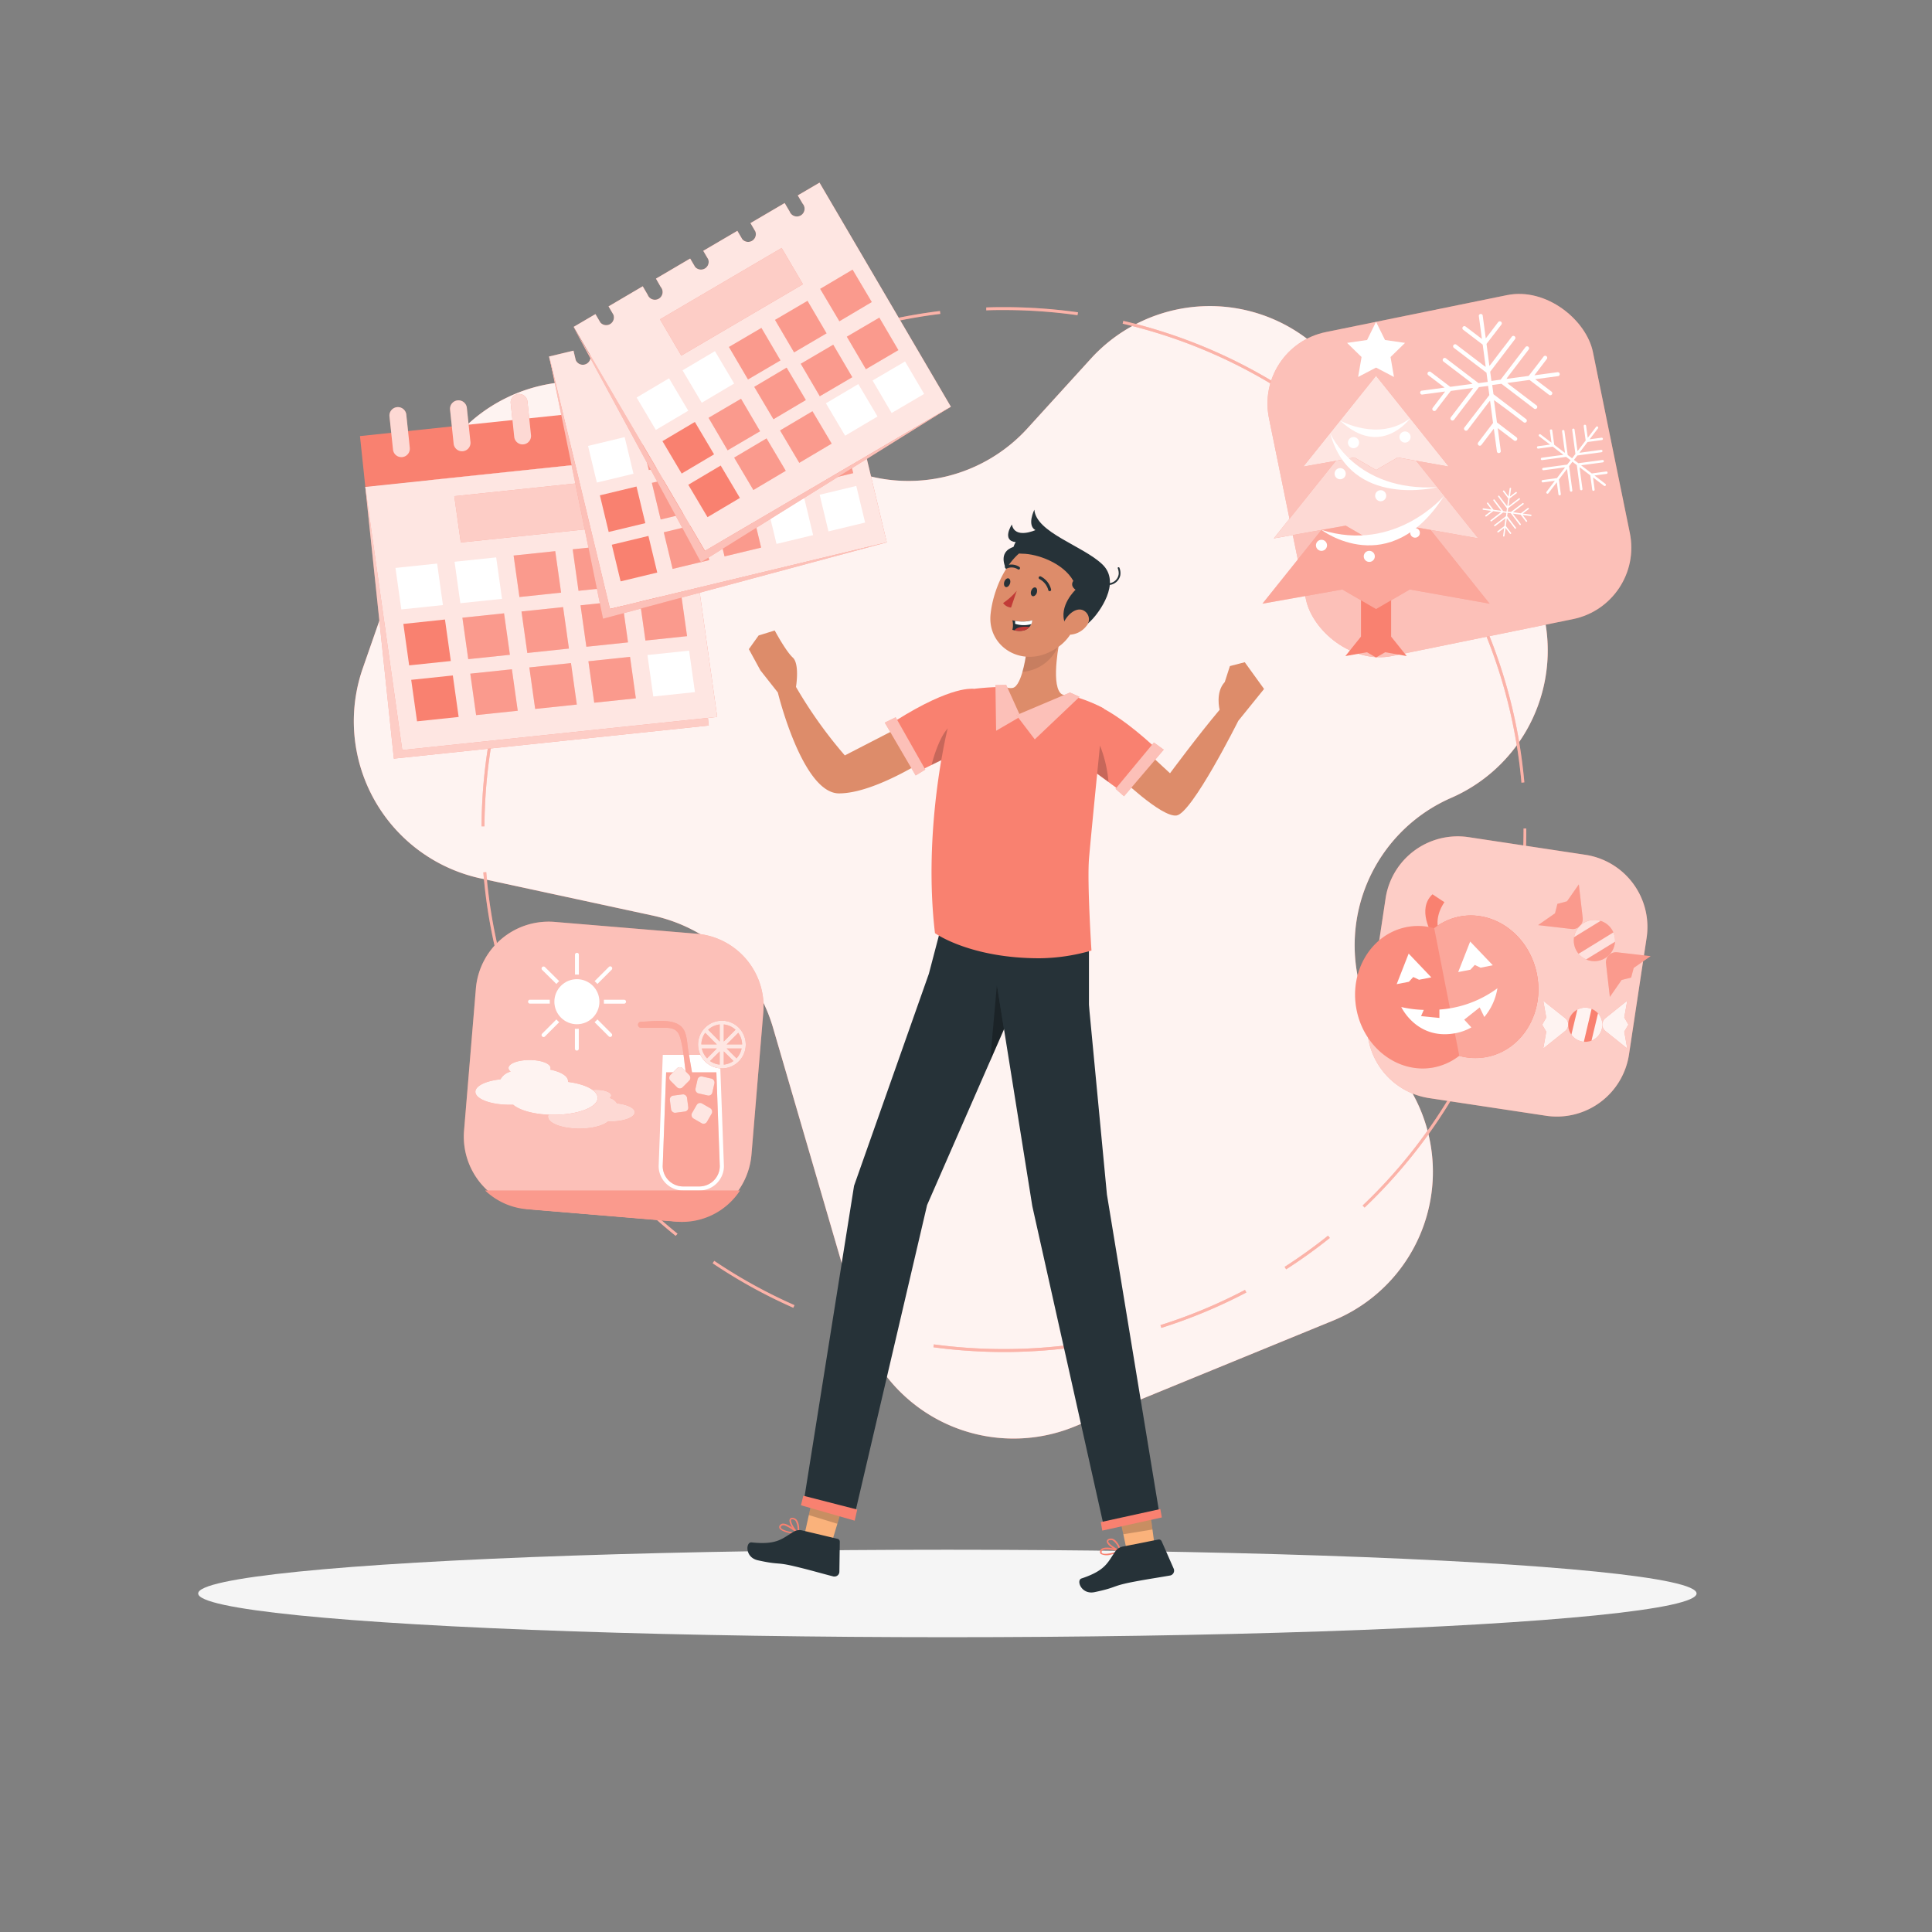 <svg xmlns="http://www.w3.org/2000/svg" viewBox="0 0 500 500"><rect x="0" y="0" width="500" height="500" fill="#808080" stroke="none"/><g id="freepik--background-simple--inject-146"><path d="M93.89,172.94,110,126.7a41.63,41.63,0,0,1,53.44-25.49L221,122a41.63,41.63,0,0,0,44.92-11.16l16.38-18A41.63,41.63,0,0,1,343,91.88l45.88,47.55a41.62,41.62,0,0,1-13.32,67.06h0a41.62,41.62,0,0,0-20,57.88l10.3,19.16A41.62,41.62,0,0,1,345,341.77l-66.91,27.42a41.64,41.64,0,0,1-55.75-26.85l-22.29-76.4a41.62,41.62,0,0,0-31.17-29l-44.46-9.6A41.63,41.63,0,0,1,93.89,172.94Z" style="fill:#F98170"></path><path d="M93.89,172.94,110,126.7a41.63,41.63,0,0,1,53.44-25.49L221,122a41.63,41.63,0,0,0,44.92-11.16l16.38-18A41.63,41.63,0,0,1,343,91.88l45.88,47.55a41.62,41.62,0,0,1-13.32,67.06h0a41.62,41.62,0,0,0-20,57.88l10.3,19.16A41.62,41.62,0,0,1,345,341.77l-66.91,27.42a41.64,41.64,0,0,1-55.75-26.85l-22.29-76.4a41.62,41.62,0,0,0-31.17-29l-44.46-9.6A41.63,41.63,0,0,1,93.89,172.94Z" style="fill:#fff;opacity:0.9"></path></g><g id="freepik--Shadow--inject-146"><ellipse id="freepik--path--inject-146" cx="245.18" cy="412.39" rx="193.89" ry="11.32" style="fill:#f5f5f5"></ellipse></g><g id="freepik--Line--inject-146"><path d="M259.83,349.9a137.16,137.16,0,0,1-18.26-1.23l.1-.74A136.33,136.33,0,0,0,288.86,346l.16.74A136.36,136.36,0,0,1,259.83,349.9Zm-30-3.34a138,138,0,0,1-13.4-3.78l.25-.71A132.86,132.86,0,0,0,230,345.82Zm70.72-2.9-.23-.72a133.13,133.13,0,0,0,21.88-9.11l.35.67A135.48,135.48,0,0,1,300.55,343.66Zm-95.24-5.21a135.23,135.23,0,0,1-20.88-11.52l.42-.62a134.55,134.55,0,0,0,20.76,11.46Zm127.55-9.95-.4-.63a136.45,136.45,0,0,0,11.24-8.08l.46.59A134.52,134.52,0,0,1,332.86,328.5Zm-158-8.66A135.23,135.23,0,0,1,143.71,284l.64-.39a134.64,134.64,0,0,0,31,35.67Zm178.31-7.31-.52-.54a134.46,134.46,0,0,0,27.95-38.08l.67.33A135.06,135.06,0,0,1,353.15,312.53Zm-215.1-39a133.45,133.45,0,0,1-5.41-12.83l.71-.25a134.3,134.3,0,0,0,5.37,12.75Zm248-10.17-.7-.27a133.84,133.84,0,0,0,6.53-22.79l.74.14A134.2,134.2,0,0,1,386,263.31ZM129.09,249.26a134.75,134.75,0,0,1-4-23.49l.75-.06a134.21,134.21,0,0,0,4,23.36Zm265.24-20.67-.74-.08a138.26,138.26,0,0,0,.7-13.82v-.28H395v.28A136.91,136.91,0,0,1,394.33,228.59ZM125.38,213.85h-.75a134.73,134.73,0,0,1,8.6-46.72l.7.27A134.16,134.16,0,0,0,125.38,213.85Zm268.37-11.29A133.29,133.29,0,0,0,381.32,157l.68-.33a134.35,134.35,0,0,1,12.5,45.81ZM138.6,156.48l-.68-.32a137.86,137.86,0,0,1,6.68-12.22l.64.4A132.28,132.28,0,0,0,138.6,156.48Zm237.15-9.95A134.68,134.68,0,0,0,362,127.25l.57-.49a136.23,136.23,0,0,1,13.86,19.39Zm-223.86-12-.6-.44a136.72,136.72,0,0,1,15.85-17.81l.52.55A135.17,135.17,0,0,0,151.89,134.51Zm202-15.93c-3.29-3.21-6.78-6.3-10.37-9.16l.46-.58a134,134,0,0,1,10.44,9.21Zm-177.22-9.52-.46-.59a134.34,134.34,0,0,1,41.87-22.4l.24.71A133.66,133.66,0,0,0,176.64,109.06Zm157.24-6.61a133.58,133.58,0,0,0-43.37-18.7l.17-.73a134.35,134.35,0,0,1,43.62,18.8ZM229.72,83.62l-.17-.73a135,135,0,0,1,13.71-2.4l.09.75A136.26,136.26,0,0,0,229.72,83.62Zm49.13-2.05a136.9,136.9,0,0,0-19-1.33h0c-1.53,0-3.08,0-4.61.08l0-.75c1.55-.06,3.1-.09,4.68-.08A137,137,0,0,1,279,80.83Z" style="fill:#F98170"></path><g style="opacity:0.4"><path d="M259.83,349.9a137.16,137.16,0,0,1-18.26-1.23l.1-.74A136.33,136.33,0,0,0,288.86,346l.16.74A136.36,136.36,0,0,1,259.83,349.9Zm-30-3.34a138,138,0,0,1-13.4-3.78l.25-.71A132.86,132.86,0,0,0,230,345.82Zm70.72-2.9-.23-.72a133.13,133.13,0,0,0,21.88-9.11l.35.67A135.48,135.48,0,0,1,300.55,343.66Zm-95.24-5.21a135.23,135.23,0,0,1-20.88-11.52l.42-.62a134.55,134.55,0,0,0,20.76,11.46Zm127.55-9.95-.4-.63a136.45,136.45,0,0,0,11.24-8.08l.46.59A134.52,134.52,0,0,1,332.86,328.5Zm-158-8.66A135.23,135.23,0,0,1,143.71,284l.64-.39a134.64,134.64,0,0,0,31,35.67Zm178.31-7.31-.52-.54a134.46,134.46,0,0,0,27.95-38.08l.67.33A135.06,135.06,0,0,1,353.15,312.53Zm-215.1-39a133.45,133.45,0,0,1-5.41-12.83l.71-.25a134.3,134.3,0,0,0,5.37,12.75Zm248-10.17-.7-.27a133.84,133.84,0,0,0,6.53-22.79l.74.14A134.2,134.2,0,0,1,386,263.31ZM129.09,249.26a134.75,134.75,0,0,1-4-23.49l.75-.06a134.21,134.21,0,0,0,4,23.36Zm265.24-20.67-.74-.08a138.26,138.26,0,0,0,.7-13.82v-.28H395v.28A136.91,136.91,0,0,1,394.33,228.59ZM125.38,213.85h-.75a134.73,134.73,0,0,1,8.6-46.72l.7.27A134.16,134.16,0,0,0,125.38,213.85Zm268.37-11.29A133.29,133.29,0,0,0,381.32,157l.68-.33a134.35,134.35,0,0,1,12.5,45.81ZM138.6,156.48l-.68-.32a137.86,137.86,0,0,1,6.68-12.22l.64.4A132.28,132.28,0,0,0,138.6,156.48Zm237.15-9.95A134.68,134.68,0,0,0,362,127.25l.57-.49a136.23,136.23,0,0,1,13.86,19.39Zm-223.86-12-.6-.44a136.72,136.72,0,0,1,15.85-17.81l.52.55A135.17,135.17,0,0,0,151.89,134.51Zm202-15.93c-3.29-3.21-6.78-6.3-10.37-9.16l.46-.58a134,134,0,0,1,10.44,9.21Zm-177.22-9.52-.46-.59a134.34,134.34,0,0,1,41.87-22.4l.24.71A133.66,133.66,0,0,0,176.64,109.06Zm157.24-6.61a133.58,133.58,0,0,0-43.37-18.7l.17-.73a134.35,134.35,0,0,1,43.62,18.8ZM229.72,83.62l-.17-.73a135,135,0,0,1,13.71-2.4l.09.75A136.26,136.26,0,0,0,229.72,83.62Zm49.13-2.05a136.9,136.9,0,0,0-19-1.33h0c-1.53,0-3.08,0-4.61.08l0-.75c1.55-.06,3.1-.09,4.68-.08A137,137,0,0,1,279,80.83Z" style="fill:#fff"></path></g></g><g id="freepik--Calendar--inject-146"><rect x="98.01" y="121.54" width="81.95" height="70.7" transform="translate(-15.64 15.39) rotate(-6)" style="fill:#F98170"></rect><rect x="98.01" y="121.54" width="81.95" height="70.7" transform="translate(-15.64 15.39) rotate(-6)" style="fill:#fff;opacity:0.6"></rect><rect x="93.63" y="108.54" width="81.95" height="13.23" transform="translate(-11.3 14.7) rotate(-6)" style="fill:#F98170"></rect><path d="M105.14,107.21a2.19,2.19,0,0,0-4.35.46l.92,8.68a2.18,2.18,0,1,0,4.34-.45C106,115.28,105.2,107.82,105.14,107.21Z" style="fill:#F98170"></path><path d="M120.82,105.56a2.18,2.18,0,0,0-4.34.46l.91,8.68a2.19,2.19,0,1,0,4.35-.45C121.67,113.63,120.89,106.18,120.82,105.56Z" style="fill:#F98170"></path><path d="M136.51,103.91a2.18,2.18,0,0,0-4.34.46l.91,8.69a2.18,2.18,0,1,0,4.34-.46C137.36,112,136.57,104.53,136.51,103.91Z" style="fill:#F98170"></path><path d="M152.2,102.26a2.19,2.19,0,0,0-4.35.46c.08.77.84,7.92.92,8.69a2.18,2.18,0,1,0,4.34-.46C153,110.34,152.26,102.88,152.2,102.26Z" style="fill:#F98170"></path><path d="M167.88,100.61a2.18,2.18,0,1,0-4.34.46l.91,8.69a2.19,2.19,0,0,0,4.35-.46C168.73,108.69,168,101.23,167.88,100.61Z" style="fill:#F98170"></path><g style="opacity:0.7"><path d="M105.14,107.21a2.19,2.19,0,0,0-4.35.46l.92,8.68a2.18,2.18,0,1,0,4.34-.45C106,115.28,105.2,107.82,105.14,107.21Z" style="fill:#fff"></path><path d="M120.82,105.56a2.18,2.18,0,0,0-4.34.46l.91,8.68a2.19,2.19,0,1,0,4.35-.45C121.67,113.63,120.89,106.18,120.82,105.56Z" style="fill:#fff"></path><path d="M136.51,103.91a2.18,2.18,0,0,0-4.34.46l.91,8.69a2.18,2.18,0,1,0,4.34-.46C137.36,112,136.57,104.53,136.51,103.91Z" style="fill:#fff"></path><path d="M152.2,102.26a2.19,2.19,0,0,0-4.35.46c.08.77.84,7.92.92,8.69a2.18,2.18,0,1,0,4.34-.46C153,110.34,152.26,102.88,152.2,102.26Z" style="fill:#fff"></path><path d="M167.88,100.61a2.18,2.18,0,1,0-4.34.46l.91,8.69a2.19,2.19,0,0,0,4.35-.46C168.73,108.69,168,101.23,167.88,100.61Z" style="fill:#fff"></path></g><polygon points="185.61 185.54 104.11 194.11 94.54 126.02 176.04 117.45 185.61 185.54" style="fill:#F98170"></polygon><polygon points="185.61 185.54 104.11 194.11 94.54 126.02 176.04 117.45 185.61 185.54" style="fill:#fff;opacity:0.8"></polygon><polygon points="159.59 136.15 119.25 140.39 117.57 128.41 157.91 124.17 159.59 136.15" style="fill:#F98170"></polygon><polygon points="159.59 136.15 119.25 140.39 117.57 128.41 157.91 124.17 159.59 136.15" style="fill:#fff;opacity:0.6"></polygon><polygon points="114.63 156.59 103.86 157.72 102.35 146.98 113.13 145.85 114.63 156.59" style="fill:#fff"></polygon><polygon points="129.92 154.98 119.14 156.11 117.64 145.38 128.41 144.25 129.92 154.98" style="fill:#fff"></polygon><polygon points="116.67 171.07 105.89 172.2 104.39 161.47 115.16 160.33 116.67 171.07" style="fill:#F98170"></polygon><polygon points="118.7 185.55 107.93 186.68 106.42 175.94 117.19 174.81 118.7 185.55" style="fill:#F98170"></polygon><polygon points="131.96 169.46 121.18 170.59 119.67 159.86 130.45 158.73 131.96 169.46" style="fill:#F98170"></polygon><polygon points="131.96 169.46 121.18 170.59 119.67 159.86 130.45 158.73 131.96 169.46" style="fill:#fff;opacity:0.2"></polygon><polygon points="147.24 167.85 136.47 168.99 134.96 158.25 145.73 157.12 147.24 167.85" style="fill:#F98170"></polygon><polygon points="147.24 167.85 136.47 168.99 134.96 158.25 145.73 157.12 147.24 167.85" style="fill:#fff;opacity:0.2"></polygon><polygon points="162.53 166.25 151.75 167.38 150.24 156.65 161.02 155.51 162.53 166.25" style="fill:#F98170"></polygon><polygon points="162.53 166.25 151.75 167.38 150.24 156.65 161.02 155.51 162.53 166.25" style="fill:#fff;opacity:0.2"></polygon><polygon points="177.81 164.64 167.04 165.77 165.53 155.04 176.3 153.91 177.81 164.64" style="fill:#F98170"></polygon><polygon points="177.81 164.64 167.04 165.77 165.53 155.04 176.3 153.91 177.81 164.64" style="fill:#fff;opacity:0.2"></polygon><polygon points="133.99 183.94 123.22 185.07 121.71 174.34 132.48 173.21 133.99 183.94" style="fill:#F98170"></polygon><polygon points="133.99 183.94 123.22 185.07 121.71 174.34 132.48 173.21 133.99 183.94" style="fill:#fff;opacity:0.2"></polygon><polygon points="149.28 182.34 138.5 183.47 136.99 172.73 147.77 171.6 149.28 182.34" style="fill:#F98170"></polygon><polygon points="149.28 182.34 138.5 183.47 136.99 172.73 147.77 171.6 149.28 182.34" style="fill:#fff;opacity:0.2"></polygon><polygon points="164.56 180.73 153.79 181.86 152.28 171.13 163.05 169.99 164.56 180.73" style="fill:#F98170"></polygon><polygon points="164.56 180.73 153.79 181.86 152.28 171.13 163.05 169.99 164.56 180.73" style="fill:#fff;opacity:0.2"></polygon><polygon points="145.21 153.37 134.43 154.51 132.92 143.77 143.7 142.64 145.21 153.37" style="fill:none"></polygon><polygon points="145.21 153.37 134.43 154.51 132.92 143.77 143.7 142.64 145.21 153.37" style="fill:#F98170"></polygon><polygon points="145.21 153.37 134.43 154.51 132.92 143.77 143.7 142.64 145.21 153.37" style="fill:#fff;opacity:0.2"></polygon><polygon points="160.49 151.77 149.72 152.9 148.21 142.16 158.98 141.03 160.49 151.77" style="fill:none"></polygon><polygon points="160.49 151.77 149.72 152.9 148.21 142.16 158.98 141.03 160.49 151.77" style="fill:#F98170"></polygon><polygon points="160.49 151.77 149.72 152.9 148.21 142.16 158.98 141.03 160.49 151.77" style="fill:#fff;opacity:0.2"></polygon><polygon points="175.78 150.16 165 151.29 163.49 140.56 174.27 139.43 175.78 150.16" style="fill:none"></polygon><polygon points="175.78 150.16 165 151.29 163.49 140.56 174.27 139.43 175.78 150.16" style="fill:#F98170"></polygon><polygon points="175.78 150.16 165 151.29 163.49 140.56 174.27 139.43 175.78 150.16" style="fill:#fff;opacity:0.2"></polygon><polygon points="179.85 179.12 169.07 180.25 167.56 169.52 178.34 168.39 179.85 179.12" style="fill:#fff"></polygon><path d="M208.11,79a2,2,0,0,1-1.45,2.37,2,2,0,0,1-2.37-1.45l-.59-2.45-10,2.4c.3,1.23.54,2.25.59,2.45a2,2,0,1,1-3.82.92l-.59-2.45-10,2.4c.3,1.23.54,2.25.59,2.45a2,2,0,0,1-3.82.92l-.59-2.45-10,2.4c.3,1.23.54,2.25.59,2.45a2,2,0,1,1-3.82.92l-.59-2.45-10,2.4c.29,1.23.54,2.25.59,2.45a2,2,0,0,1-3.83.92l-.58-2.45-6.34,1.52,15.71,65.33,71.71-17.24L213.87,75l-6.34,1.52C207.82,77.76,208.07,78.78,208.11,79Z" style="fill:#F98170"></path><path d="M208.11,79a2,2,0,0,1-1.45,2.37,2,2,0,0,1-2.37-1.45l-.59-2.45-10,2.4c.3,1.23.54,2.25.59,2.45a2,2,0,1,1-3.82.92l-.59-2.45-10,2.4c.3,1.23.54,2.25.59,2.45a2,2,0,0,1-3.82.92l-.59-2.45-10,2.4c.3,1.23.54,2.25.59,2.45a2,2,0,1,1-3.82.92l-.59-2.45-10,2.4c.29,1.23.54,2.25.59,2.45a2,2,0,0,1-3.83.92l-.58-2.45-6.34,1.52,15.71,65.33,71.71-17.24L213.87,75l-6.34,1.52C207.82,77.76,208.07,78.78,208.11,79Z" style="fill:#fff;opacity:0.8"></path><rect x="164.85" y="92.49" width="36.51" height="10.88" transform="translate(-17.82 45.53) rotate(-13.52)" style="fill:#F98170"></rect><rect x="164.85" y="92.49" width="36.51" height="10.88" transform="translate(-17.82 45.53) rotate(-13.52)" style="fill:#fff;opacity:0.6"></rect><rect x="153.19" y="114.12" width="9.75" height="9.75" transform="translate(-23.44 40.26) rotate(-13.52)" style="fill:#fff"></rect><rect x="166.64" y="110.89" width="9.75" height="9.75" transform="translate(-22.31 43.31) rotate(-13.52)" style="fill:#F98170"></rect><rect x="180.09" y="107.65" width="9.75" height="9.75" transform="translate(-21.18 46.37) rotate(-13.52)" style="fill:#F98170"></rect><rect x="193.54" y="104.42" width="9.75" height="9.75" transform="translate(-20.06 49.42) rotate(-13.52)" style="fill:#F98170"></rect><rect x="206.98" y="101.19" width="9.75" height="9.75" transform="translate(-18.93 52.48) rotate(-13.52)" style="fill:#F98170"></rect><rect x="156.26" y="126.91" width="9.75" height="9.75" transform="translate(-26.35 41.33) rotate(-13.52)" style="fill:#F98170"></rect><rect x="169.71" y="123.68" width="9.75" height="9.75" transform="translate(-25.22 44.39) rotate(-13.52)" style="fill:#F98170"></rect><rect x="183.16" y="120.44" width="9.75" height="9.75" transform="translate(-24.09 47.44) rotate(-13.52)" style="fill:#F98170"></rect><rect x="196.61" y="117.21" width="9.75" height="9.75" transform="translate(-22.96 50.5) rotate(-13.52)" style="fill:#F98170"></rect><rect x="210.06" y="113.97" width="9.75" height="9.75" transform="translate(-21.83 53.55) rotate(-13.52)" style="fill:#F98170"></rect><rect x="159.34" y="139.7" width="9.75" height="9.75" transform="translate(-29.25 42.4) rotate(-13.52)" style="fill:#F98170"></rect><rect x="172.79" y="136.47" width="9.75" height="9.75" transform="translate(-28.12 45.46) rotate(-13.52)" style="fill:#F98170"></rect><rect x="186.24" y="133.23" width="9.75" height="9.75" transform="translate(-27 48.52) rotate(-13.52)" style="fill:#F98170"></rect><rect x="166.64" y="110.89" width="9.75" height="9.75" transform="translate(-22.31 43.31) rotate(-13.52)" style="fill:#fff;opacity:0.2"></rect><rect x="180.09" y="107.65" width="9.75" height="9.75" transform="translate(-21.18 46.37) rotate(-13.52)" style="fill:#fff;opacity:0.2"></rect><rect x="193.54" y="104.42" width="9.75" height="9.75" transform="translate(-20.06 49.42) rotate(-13.52)" style="fill:#fff;opacity:0.2"></rect><rect x="206.98" y="101.19" width="9.75" height="9.75" transform="translate(-18.93 52.48) rotate(-13.52)" style="fill:#fff;opacity:0.2"></rect><rect x="169.71" y="123.68" width="9.75" height="9.75" transform="translate(-25.22 44.39) rotate(-13.52)" style="fill:#fff;opacity:0.2"></rect><rect x="183.16" y="120.44" width="9.75" height="9.75" transform="translate(-24.09 47.44) rotate(-13.52)" style="fill:#fff;opacity:0.2"></rect><rect x="196.61" y="117.21" width="9.75" height="9.75" transform="translate(-22.96 50.5) rotate(-13.52)" style="fill:#fff;opacity:0.2"></rect><rect x="210.06" y="113.97" width="9.75" height="9.75" transform="translate(-21.83 53.55) rotate(-13.52)" style="fill:#fff;opacity:0.2"></rect><rect x="172.79" y="136.47" width="9.75" height="9.75" transform="translate(-28.12 45.46) rotate(-13.52)" style="fill:#fff;opacity:0.2"></rect><rect x="186.24" y="133.23" width="9.75" height="9.75" transform="translate(-27 48.52) rotate(-13.52)" style="fill:#fff;opacity:0.2"></rect><rect x="199.69" y="130" width="9.75" height="9.75" transform="translate(-25.87 51.57) rotate(-13.52)" style="fill:#fff"></rect><rect x="213.14" y="126.76" width="9.75" height="9.75" transform="translate(-24.74 54.62) rotate(-13.52)" style="fill:#fff"></rect><polygon points="142.16 92.25 156.06 160.13 229.58 140.34 157.87 157.59 142.16 92.25" style="fill:#F98170"></polygon><polygon points="142.16 92.25 156.06 160.13 229.58 140.34 157.87 157.59 142.16 92.25" style="fill:#fff;opacity:0.5"></polygon><path d="M207.74,52.72a2,2,0,1,1-3.39,2l-1.28-2.17-8.85,5.19,1.27,2.17a2,2,0,0,1-3.39,2l-1.27-2.17L182,64.91c.65,1.1,1.17,2,1.28,2.17a2,2,0,0,1-3.39,2l-1.28-2.17-8.85,5.2L171,74.27a2,2,0,1,1-3.39,2l-1.27-2.18-8.85,5.2,1.27,2.17a2,2,0,0,1-3.39,2l-1.27-2.17-5.63,3.3,34,58,63.62-37.32-34-58-5.63,3.3Z" style="fill:#F98170"></path><path d="M207.74,52.72a2,2,0,1,1-3.39,2l-1.28-2.17-8.85,5.19,1.27,2.17a2,2,0,0,1-3.39,2l-1.27-2.17L182,64.91c.65,1.1,1.17,2,1.28,2.17a2,2,0,0,1-3.39,2l-1.28-2.17-8.85,5.2L171,74.27a2,2,0,1,1-3.39,2l-1.27-2.18-8.85,5.2,1.27,2.17a2,2,0,0,1-3.39,2l-1.27-2.17-5.63,3.3,34,58,63.62-37.32-34-58-5.63,3.3Z" style="fill:#fff;opacity:0.8"></path><rect x="171.05" y="72.67" width="36.51" height="10.89" transform="translate(-13.5 106.52) rotate(-30.4)" style="fill:#F98170"></rect><rect x="171.05" y="72.67" width="36.51" height="10.89" transform="translate(-13.5 106.52) rotate(-30.4)" style="fill:#fff;opacity:0.6"></rect><rect x="166.58" y="100.67" width="9.75" height="9.75" transform="matrix(0.86, -0.51, 0.51, 0.86, -29.84, 101.26)" style="fill:#fff"></rect><rect x="178.51" y="93.67" width="9.75" height="9.75" transform="matrix(0.86, -0.51, 0.51, 0.86, -24.65, 106.33)" style="fill:#fff"></rect><rect x="190.44" y="86.67" width="9.75" height="9.75" transform="translate(-19.47 111.41) rotate(-30.4)" style="fill:#F98170"></rect><rect x="202.37" y="79.67" width="9.75" height="9.75" transform="translate(-14.29 116.48) rotate(-30.4)" style="fill:#F98170"></rect><rect x="214.31" y="72.67" width="9.75" height="9.75" transform="matrix(0.86, -0.51, 0.51, 0.86, -9.11, 121.56)" style="fill:#F98170"></rect><rect x="173.23" y="112.01" width="9.75" height="9.75" transform="matrix(0.86, -0.51, 0.51, 0.86, -34.66, 106.19)" style="fill:#F98170"></rect><rect x="185.17" y="105.01" width="9.75" height="9.75" transform="translate(-29.48 111.26) rotate(-30.4)" style="fill:#F98170"></rect><rect x="197.1" y="98.02" width="9.75" height="9.75" transform="matrix(0.86, -0.51, 0.51, 0.86, -24.3, 116.34)" style="fill:#F98170"></rect><rect x="209.03" y="91.02" width="9.75" height="9.75" transform="translate(-19.12 121.41) rotate(-30.4)" style="fill:#F98170"></rect><rect x="220.96" y="84.02" width="9.75" height="9.75" transform="translate(-13.94 126.48) rotate(-30.4)" style="fill:#F98170"></rect><rect x="179.89" y="123.36" width="9.75" height="9.75" transform="matrix(0.86, -0.51, 0.51, 0.86, -39.49, 111.11)" style="fill:#F98170"></rect><rect x="191.82" y="116.36" width="9.75" height="9.75" transform="matrix(0.86, -0.51, 0.51, 0.86, -34.31, 116.19)" style="fill:#F98170"></rect><rect x="203.75" y="109.36" width="9.75" height="9.75" transform="matrix(0.86, -0.51, 0.51, 0.86, -29.12, 121.26)" style="fill:#F98170"></rect><rect x="190.44" y="86.67" width="9.75" height="9.75" transform="translate(-19.47 111.41) rotate(-30.4)" style="fill:#fff;opacity:0.2"></rect><rect x="202.37" y="79.67" width="9.75" height="9.75" transform="translate(-14.29 116.48) rotate(-30.4)" style="fill:#fff;opacity:0.2"></rect><rect x="214.31" y="72.67" width="9.75" height="9.75" transform="matrix(0.86, -0.51, 0.51, 0.86, -9.11, 121.56)" style="fill:#fff;opacity:0.2"></rect><rect x="185.17" y="105.01" width="9.75" height="9.75" transform="translate(-29.48 111.26) rotate(-30.4)" style="fill:#fff;opacity:0.2"></rect><rect x="197.1" y="98.02" width="9.75" height="9.75" transform="matrix(0.86, -0.51, 0.51, 0.86, -24.3, 116.34)" style="fill:#fff;opacity:0.2"></rect><rect x="209.03" y="91.02" width="9.75" height="9.75" transform="translate(-19.12 121.41) rotate(-30.4)" style="fill:#fff;opacity:0.2"></rect><rect x="220.96" y="84.02" width="9.75" height="9.75" transform="translate(-13.94 126.48) rotate(-30.4)" style="fill:#fff;opacity:0.2"></rect><rect x="191.82" y="116.36" width="9.75" height="9.75" transform="matrix(0.86, -0.51, 0.51, 0.86, -34.31, 116.19)" style="fill:#fff;opacity:0.2"></rect><rect x="203.75" y="109.36" width="9.75" height="9.75" transform="matrix(0.86, -0.51, 0.51, 0.86, -29.12, 121.26)" style="fill:#fff;opacity:0.2"></rect><rect x="215.68" y="102.36" width="9.75" height="9.75" transform="matrix(0.86, -0.51, 0.51, 0.86, -23.94, 126.34)" style="fill:#fff"></rect><rect x="227.62" y="95.36" width="9.75" height="9.75" transform="translate(-18.76 131.41) rotate(-30.4)" style="fill:#fff"></rect><polygon points="148.4 84.61 181.4 145.53 246.01 105.25 182.4 142.57 148.4 84.61" style="fill:#F98170"></polygon><polygon points="148.4 84.61 181.4 145.53 246.01 105.25 182.4 142.57 148.4 84.61" style="fill:#fff;opacity:0.5"></polygon></g><g id="freepik--Seasons--inject-146"><path d="M374.78,218.58h30.55a18.89,18.89,0,0,1,18.89,18.89V268a18.88,18.88,0,0,1-18.88,18.88H374.78A18.88,18.88,0,0,1,355.9,268V237.47A18.88,18.88,0,0,1,374.78,218.58Z" transform="translate(42.15 -55.45) rotate(8.59)" style="fill:#F98170"></path><path d="M374.78,218.58h30.55a18.89,18.89,0,0,1,18.89,18.89V268a18.88,18.88,0,0,1-18.88,18.88H374.78A18.88,18.88,0,0,1,355.9,268V237.47A18.88,18.88,0,0,1,374.78,218.58Z" transform="translate(42.15 -55.45) rotate(8.59)" style="fill:#fff;opacity:0.6"></path><path d="M370.65,241.82s-4.07-6.48.07-10.38l3.1,2.05s-3,3.94-1.24,7.95Z" style="fill:#F98170"></path><path d="M377.66,237.22a15.44,15.44,0,0,0-6.49,3,15.47,15.47,0,0,0-7.14-.29c-9.12,1.79-14.92,11.37-12.95,21.4s11,16.7,20.09,14.9a15.54,15.54,0,0,0,6.49-3,15.61,15.61,0,0,0,7.14.28c9.12-1.79,14.92-11.37,12.95-21.4S386.79,235.42,377.66,237.22Z" style="fill:#F98170"></path><path d="M377.66,237.22a15.44,15.44,0,0,0-6.49,3,15.47,15.47,0,0,0-7.14-.29c-9.12,1.79-14.92,11.37-12.95,21.4s11,16.7,20.09,14.9a15.54,15.54,0,0,0,6.49-3,15.61,15.61,0,0,0,7.14.28c9.12-1.79,14.92-11.37,12.95-21.4S386.79,235.42,377.66,237.22Z" style="fill:#fff;opacity:0.1"></path><path d="M377.66,237.22a15.44,15.44,0,0,0-6.49,3l6.49,33.05a15.61,15.61,0,0,0,7.14.28c9.12-1.79,14.92-11.37,12.95-21.4S386.79,235.42,377.66,237.22Z" style="fill:#F98170"></path><path d="M377.66,237.22a15.44,15.44,0,0,0-6.49,3l6.49,33.05a15.61,15.61,0,0,0,7.14.28c9.12-1.79,14.92-11.37,12.95-21.4S386.79,235.42,377.66,237.22Z" style="fill:#fff;opacity:0.3"></path><polygon points="365.75 252.85 367.25 253.56 370.42 252.94 364.56 246.79 361.46 254.7 364.63 254.08 365.75 252.85" style="fill:#fff"></polygon><polygon points="381.67 249.72 383.17 250.44 386.34 249.81 380.48 243.67 377.38 251.57 380.55 250.95 381.67 249.72" style="fill:#fff"></polygon><path d="M372.52,261.27l0,2.17-4.75-.47.7-1.61a29.5,29.5,0,0,1-5.82-.74s4,8.59,13.9,6.79a13.34,13.34,0,0,0,4.24-1.52l-1.85-2,4-3.17,1.2,2.48a15.36,15.36,0,0,0,3.39-7.44A28.45,28.45,0,0,1,372.52,261.27Z" style="fill:#fff"></path><path d="M402.44,236.36l-4.38,3.06,8.67,1a2.59,2.59,0,0,0,2.87-2.87l-1-8.67-3.06,4.38-2.48.66Z" style="fill:#F98170"></path><path d="M419.68,253.61,416.63,258l-1-8.68a2.61,2.61,0,0,1,2.87-2.87l8.68,1-4.38,3.05-.66,2.49Z" style="fill:#F98170"></path><circle cx="412.63" cy="243.41" r="5.34" style="fill:#F98170"></circle><g style="opacity:0.2"><path d="M402.44,236.36l-4.38,3.06,8.67,1a2.59,2.59,0,0,0,2.87-2.87l-1-8.67-3.06,4.38-2.48.66Z" style="fill:#fff"></path><path d="M419.68,253.61,416.63,258l-1-8.68a2.61,2.61,0,0,1,2.87-2.87l8.68,1-4.38,3.05-.66,2.49Z" style="fill:#fff"></path><circle cx="412.63" cy="243.41" r="5.34" style="fill:#fff"></circle></g><g style="opacity:0.7"><path d="M414.23,238.32a5.34,5.34,0,0,0-6.86,4.22Z" style="fill:#fff"></path><path d="M408.86,247.19a5.18,5.18,0,0,0,1.64,1.11l7.46-4.58a5.39,5.39,0,0,0-.42-2.41l-9,5.53C408.64,247,408.75,247.08,408.86,247.19Z" style="fill:#fff"></path></g><path d="M400.17,267l-.77,4.35,5.64-4.51a2.15,2.15,0,0,0,0-3.36L399.4,259l.77,4.35-1.06,1.84Z" style="fill:#F98170"></path><path d="M420.36,267l.77,4.35-5.64-4.51a2.16,2.16,0,0,1,0-3.36l5.64-4.51-.77,4.35,1.07,1.84Z" style="fill:#F98170"></path><path d="M414.69,265.2a4.42,4.42,0,1,1-4.42-4.42A4.42,4.42,0,0,1,414.69,265.2Z" style="fill:#F98170"></path><g style="opacity:0.9"><path d="M400.17,267l-.77,4.35,5.64-4.51a2.15,2.15,0,0,0,0-3.36L399.4,259l.77,4.35-1.06,1.84Z" style="fill:#fff"></path><path d="M420.36,267l.77,4.35-5.64-4.51a2.16,2.16,0,0,1,0-3.36l5.64-4.51-.77,4.35,1.07,1.84Z" style="fill:#fff"></path><path d="M414.69,265.2a4.42,4.42,0,1,1-4.42-4.42A4.42,4.42,0,0,1,414.69,265.2Z" style="fill:#fff"></path></g><path d="M408.22,261.29a4.41,4.41,0,0,0-2.37,3.91,4.47,4.47,0,0,0,.82,2.57Z" style="fill:#F98170"></path><path d="M410.27,269.62a4.31,4.31,0,0,0,1.61-.31l1.68-7.05a4.34,4.34,0,0,0-1.66-1.16l-2,8.5Z" style="fill:#F98170"></path><rect x="332.32" y="80.28" width="85.57" height="85.57" rx="18.88" transform="translate(-17.03 77.48) rotate(-11.53)" style="fill:#F98170"></rect><rect x="332.32" y="80.28" width="85.57" height="85.57" rx="18.88" transform="translate(-17.03 77.48) rotate(-11.53)" style="fill:#fff;opacity:0.5"></rect><path d="M403.1,96.32l-6,.81,3.21-4.22a.52.52,0,0,0-.83-.63c-1.28,1.68-2.57,3.36-3.85,5l-5.76.78.28-.43,2.19-2.87,3.28-4.3a.52.52,0,0,0-.83-.63l-6.43,8.43-2.38.32-.32-2.38,6.42-8.43a.52.52,0,0,0-.83-.64c-1,1.36-2.07,2.71-3.1,4.06l-2.36,3.11-.34.39L384.71,89l3.85-5a.52.52,0,0,0-.83-.64l-3.21,4.22-.81-6a.52.52,0,0,0-1,.14l.81,6-4.22-3.21a.52.52,0,0,0-.63.83l5.05,3.85.78,5.76-.43-.29-2.87-2.18-4.3-3.28a.52.52,0,0,0-.63.83l8.43,6.43c.11.79.21,1.59.32,2.38l-2.38.32-8.43-6.42a.52.52,0,0,0-.64.83l4.06,3.09L380.7,99l.39.34-5.76.77-5.05-3.84a.52.52,0,0,0-.64.83l4.22,3.21-6,.81a.52.52,0,0,0,.14,1l6-.8-3.21,4.22a.52.52,0,0,0,.83.63c1.28-1.68,2.56-3.37,3.85-5l5.76-.78c-.12.18-.22.34-.29.43l-2.18,2.86-3.28,4.31a.52.52,0,0,0,.83.63l6.43-8.43,2.38-.32c.11.79.22,1.59.32,2.38L379,110.62a.52.52,0,0,0,.83.64l3.1-4.07,2.36-3.1.34-.39c.26,1.92.51,3.84.77,5.76l-3.84,5.05a.52.52,0,0,0,.83.64l3.21-4.22.81,6a.52.52,0,0,0,1-.14q-.39-3-.8-6l4.22,3.21a.52.52,0,0,0,.63-.83l-5.05-3.85-.78-5.76.43.28L390,106l4.31,3.28a.52.52,0,0,0,.63-.83l-8.43-6.43c-.11-.79-.22-1.59-.32-2.38l2.38-.32,8.43,6.42a.52.52,0,0,0,.64-.83l-4.07-3.1-3.1-2.36-.39-.34,5.76-.78,5.05,3.85a.52.52,0,0,0,.64-.83l-4.22-3.21,6-.81A.52.52,0,0,0,403.1,96.32Z" style="fill:#fff"></path><path d="M415.49,125.23l-2.84-2.17,3.12-.42a.31.31,0,0,0-.08-.62l-3.74.51-2.75-2.1.3-.06,2.12-.28,3.19-.43a.31.31,0,0,0-.09-.62l-6.24.84-1.14-.86.87-1.14,6.24-.84a.31.31,0,0,0-.08-.62l-3,.41-2.3.31-.3,0c.69-.92,1.39-1.83,2.09-2.75l3.74-.51a.31.31,0,0,0-.08-.61l-3.13.42,2.17-2.84c.24-.32-.25-.7-.49-.38l-2.17,2.84-.42-3.12a.31.31,0,0,0-.62.08l.51,3.74-2.1,2.75c0-.12-.05-.23-.06-.3-.09-.7-.19-1.41-.29-2.12-.14-1.06-.28-2.12-.43-3.19a.31.31,0,0,0-.61.09l.84,6.24-.86,1.14-1.14-.87q-.42-3.12-.85-6.24a.31.31,0,0,0-.61.08c.13,1,.27,2,.4,3,.11.77.21,1.53.32,2.3,0,.07,0,.18,0,.3l-2.75-2.09-.51-3.74a.31.31,0,0,0-.61.08l.42,3.13-2.85-2.17a.31.31,0,0,0-.37.49c.94.73,1.89,1.45,2.84,2.17l-3.12.42a.31.31,0,0,0,.08.62l3.74-.51,2.75,2.1-.3.06-2.12.28-3.19.44a.31.31,0,0,0,.08.61l6.25-.84,1.14.86-.87,1.14-6.24.85a.31.31,0,0,0,.08.61l3-.4,2.3-.32.3,0c-.7.92-1.39,1.84-2.09,2.75l-3.74.51a.31.31,0,0,0,.08.61l3.12-.42-2.16,2.85c-.25.31.25.69.49.37l2.17-2.84.42,3.12a.31.31,0,0,0,.62-.08l-.51-3.74,2.1-2.75c0,.12.05.23.06.3.09.71.19,1.41.28,2.12.15,1.06.29,2.13.43,3.19a.31.31,0,0,0,.62-.08l-.84-6.25.86-1.14,1.14.87.84,6.24a.31.31,0,0,0,.62-.08c-.14-1-.27-2-.41-3-.1-.77-.2-1.53-.31-2.3,0-.07,0-.18,0-.3l2.75,2.09c.17,1.25.34,2.5.5,3.74a.31.31,0,0,0,.62-.08l-.42-3.12,2.84,2.16A.31.31,0,0,0,415.49,125.23Z" style="fill:#fff"></path><path d="M389,138.74c.09-.7.19-1.4.28-2.11l-1.49,1.14a.18.18,0,0,1-.22-.29l1.78-1.36.28-2-.15.1-1,.77-1.52,1.16a.18.18,0,0,1-.22-.29l3-2.27.11-.85-.84-.11-3,2.27a.18.18,0,0,1-.22-.29l1.43-1.1,1.1-.84.14-.11-2-.28-1.78,1.36c-.19.15-.42-.15-.23-.29l1.49-1.14-2.11-.28a.19.19,0,0,1,.05-.37l2.11.29-1.13-1.5a.18.18,0,0,1,.29-.22l1.36,1.79,2,.27-.1-.15-.78-1-1.15-1.52a.19.19,0,0,1,.29-.23l2.27,3,.84.12.12-.85c-.76-1-1.52-2-2.27-3a.18.18,0,0,1,.29-.22l1.09,1.44.84,1.09.12.14.27-2c-.45-.59-.9-1.19-1.36-1.78a.19.19,0,0,1,.3-.23l1.13,1.5.29-2.11a.19.19,0,0,1,.37,0c-.1.7-.19,1.4-.29,2.1l1.49-1.13c.19-.15.42.15.23.29L390.68,129l-.27,2,.15-.1,1-.77,1.52-1.16a.18.18,0,0,1,.22.29c-1,.76-2,1.52-3,2.27,0,.28-.07.56-.11.85l.84.11,3-2.27c.19-.15.42.15.23.29l-1.44,1.1-1.1.83-.13.12,2,.28,1.79-1.36a.18.18,0,0,1,.22.29l-1.49,1.14,2.11.28a.19.19,0,0,1-.05.37l-2.11-.29,1.14,1.49a.19.19,0,0,1-.3.23l-1.36-1.79-2-.27a1.28,1.28,0,0,0,.1.15c.25.34.51.67.77,1,.39.51.77,1,1.16,1.52a.19.19,0,0,1-.3.23c-.75-1-1.51-2-2.27-3l-.84-.12c0,.28-.08.56-.11.84.75,1,1.51,2,2.27,3,.14.18-.15.41-.3.22l-1.09-1.44-.84-1.09a.69.69,0,0,0-.12-.14l-.27,2,1.36,1.79a.18.18,0,0,1-.29.22l-1.14-1.49c-.1.71-.19,1.41-.29,2.11A.18.18,0,0,1,389,138.74Z" style="fill:#fff"></path><path d="M368.7,128.6a1.24,1.24,0,1,1-1.24-1.23A1.24,1.24,0,0,1,368.7,128.6Z" style="fill:#fff"></path><polygon points="360.02 164.75 360.02 149.4 352.22 149.4 352.22 164.75 348.18 169.79 353.76 168.8 356.12 170.16 358.48 168.8 364.06 169.79 360.02 164.75" style="fill:#F98170"></polygon><polygon points="364.85 152.56 385.51 156.23 356.12 119.5 326.72 156.23 347.39 152.56 356.12 157.62 364.85 152.56" style="fill:#F98170"></polygon><polygon points="364.85 152.56 385.51 156.23 356.12 119.5 326.72 156.23 347.39 152.56 356.12 157.62 364.85 152.56" style="fill:#fff;opacity:0.3"></polygon><polygon points="363.98 136.03 382.57 139.33 356.12 106.27 329.66 139.33 348.26 136.03 356.12 140.58 363.98 136.03" style="fill:#F98170"></polygon><polygon points="363.98 136.03 382.57 139.33 356.12 106.27 329.66 139.33 348.26 136.03 356.12 140.58 363.98 136.03" style="fill:#fff;opacity:0.7"></polygon><polygon points="361.71 118.4 374.93 120.75 356.12 97.24 337.31 120.75 350.53 118.4 356.12 121.64 361.71 118.4" style="fill:#F98170"></polygon><polygon points="361.71 118.4 374.93 120.75 356.12 97.24 337.31 120.75 350.53 118.4 356.12 121.64 361.71 118.4" style="fill:#fff;opacity:0.8"></polygon><polygon points="356.12 83.29 358.44 87.99 363.62 88.74 359.87 92.4 360.76 97.56 356.12 95.13 351.48 97.56 352.37 92.4 348.62 88.74 353.8 87.99 356.12 83.29" style="fill:#fff"></polygon><path d="M344.24,112.09s6.44,15.18,27.72,14C372,126.07,349.52,131.79,344.24,112.09Z" style="fill:#fff"></path><path d="M346.83,108.85s9.9,5.57,18.11-.58C364.94,108.27,357.37,118.73,346.83,108.85Z" style="fill:#fff"></path><path d="M373.74,128.3s-12.55,14.91-31.74,8.84C342,137.14,359.57,150.53,373.74,128.3Z" style="fill:#fff"></path><path d="M351.73,114.54a1.44,1.44,0,1,1-1.43-1.43A1.43,1.43,0,0,1,351.73,114.54Z" style="fill:#fff"></path><path d="M365.06,113.1a1.44,1.44,0,1,1-1.44-1.44A1.44,1.44,0,0,1,365.06,113.1Z" style="fill:#fff"></path><path d="M348.27,122.47a1.44,1.44,0,1,1-2.87,0,1.44,1.44,0,0,1,2.87,0Z" style="fill:#fff"></path><path d="M358.75,128.3a1.43,1.43,0,1,1-1.43-1.44A1.43,1.43,0,0,1,358.75,128.3Z" style="fill:#fff"></path><path d="M343.43,141.14A1.43,1.43,0,1,1,342,139.7,1.43,1.43,0,0,1,343.43,141.14Z" style="fill:#fff"></path><path d="M355.8,144a1.43,1.43,0,1,1-1.43-1.44A1.43,1.43,0,0,1,355.8,144Z" style="fill:#fff"></path><path d="M367.46,137.9a1.24,1.24,0,1,1-1.23-1.23A1.23,1.23,0,0,1,367.46,137.9Z" style="fill:#fff"></path><path d="M140.36,240h36.88a18.88,18.88,0,0,1,18.88,18.88v36.88a18.88,18.88,0,0,1-18.88,18.88H140.36a18.88,18.88,0,0,1-18.88-18.88V258.92A18.89,18.89,0,0,1,140.36,240Z" transform="translate(23.58 -12.23) rotate(4.76)" style="fill:#F98170"></path><path d="M140.36,240h36.88a18.88,18.88,0,0,1,18.88,18.88v36.88a18.88,18.88,0,0,1-18.88,18.88H140.36a18.88,18.88,0,0,1-18.88-18.88V258.92A18.89,18.89,0,0,1,140.36,240Z" transform="translate(23.58 -12.23) rotate(4.76)" style="fill:#fff;opacity:0.5"></path><path d="M181,308.1h-4.2a6.34,6.34,0,0,1-6.34-6.33L171.53,273h14.76l1.06,28.82A6.34,6.34,0,0,1,181,308.1Z" style="fill:#fff"></path><path d="M193,270.32a6.17,6.17,0,1,1-6.17-6.16A6.17,6.17,0,0,1,193,270.32Z" style="fill:#F98170"></path><path d="M193,270.32a6.17,6.17,0,1,1-6.17-6.16A6.17,6.17,0,0,1,193,270.32Z" style="fill:#fff;opacity:0.8"></path><path d="M187.31,265.13v4.42l3.05-3.05A5.23,5.23,0,0,0,187.31,265.13Z" style="fill:#F98170"></path><path d="M185.51,270.29l-3-3a5.26,5.26,0,0,0-1,3Z" style="fill:#F98170"></path><path d="M186.26,265.13a5.23,5.23,0,0,0-3,1.37l3,3.05Z" style="fill:#F98170"></path><path d="M185.51,271.35h-3.87A5.26,5.26,0,0,0,183,273.9Z" style="fill:#F98170"></path><path d="M188.06,271.35l2.55,2.55a5.26,5.26,0,0,0,1.32-2.55Z" style="fill:#F98170"></path><path d="M188.06,270.29h4a5.26,5.26,0,0,0-1-3Z" style="fill:#F98170"></path><path d="M186.26,272.09l-2.51,2.5a5.2,5.2,0,0,0,2.51.93Z" style="fill:#F98170"></path><path d="M187.31,272.09v3.43a5.2,5.2,0,0,0,2.51-.93Z" style="fill:#F98170"></path><g style="opacity:0.4"><path d="M187.31,265.13v4.42l3.05-3.05A5.23,5.23,0,0,0,187.31,265.13Z" style="fill:#fff"></path><path d="M185.51,270.29l-3-3a5.26,5.26,0,0,0-1,3Z" style="fill:#fff"></path><path d="M186.26,265.13a5.23,5.23,0,0,0-3,1.37l3,3.05Z" style="fill:#fff"></path><path d="M185.51,271.35h-3.87A5.26,5.26,0,0,0,183,273.9Z" style="fill:#fff"></path><path d="M188.06,271.35l2.55,2.55a5.26,5.26,0,0,0,1.32-2.55Z" style="fill:#fff"></path><path d="M188.06,270.29h4a5.26,5.26,0,0,0-1-3Z" style="fill:#fff"></path><path d="M186.26,272.09l-2.51,2.5a5.2,5.2,0,0,0,2.51.93Z" style="fill:#fff"></path><path d="M187.31,272.09v3.43a5.2,5.2,0,0,0,2.51-.93Z" style="fill:#fff"></path></g><path d="M185.4,277.52h-13l-.89,24.28a5.28,5.28,0,0,0,5.28,5.25H181a5.29,5.29,0,0,0,5.28-5.28Z" style="fill:#F98170"></path><path d="M185.4,277.52h-13l-.89,24.28a5.28,5.28,0,0,0,5.28,5.25H181a5.29,5.29,0,0,0,5.28-5.28Z" style="fill:#fff;opacity:0.3"></path><path d="M165.9,266h4.93c2.07,0,4.2-.28,5.06,2.14,1,2.93,1.11,6.53,1.64,9.6.17,1,1.7.58,1.53-.42l-.93-5.4c-.28-1.65-.3-3.73-1.07-5.24-1.81-3.53-8-2.26-11.16-2.26a.79.79,0,0,0,0,1.58Z" style="fill:#F98170"></path><g style="opacity:0.3"><path d="M165.9,266h4.93c2.07,0,4.2-.28,5.06,2.14,1,2.93,1.11,6.53,1.64,9.6.17,1,1.7.58,1.53-.42l-.93-5.4c-.28-1.65-.3-3.73-1.07-5.24-1.81-3.53-8-2.26-11.16-2.26a.79.79,0,0,0,0,1.58Z" style="fill:#fff"></path></g><rect x="173.68" y="276.69" width="4.48" height="4.48" rx="1" transform="translate(248.77 -42.69) rotate(45)" style="fill:#F98170"></rect><rect x="180.2" y="278.82" width="4.48" height="4.48" rx="1" transform="translate(66.86 -33.46) rotate(12.81)" style="fill:#F98170"></rect><rect x="173.49" y="283.37" width="4.48" height="4.48" rx="1" transform="translate(-35.54 25.19) rotate(-7.45)" style="fill:#F98170"></rect><rect x="179.4" y="285.9" width="4.48" height="4.48" rx="1" transform="translate(168.4 -52.22) rotate(30)" style="fill:#F98170"></rect><rect x="173.68" y="276.69" width="4.48" height="4.48" rx="1" transform="translate(248.77 -42.69) rotate(45)" style="fill:#fff;opacity:0.8"></rect><rect x="180.2" y="278.82" width="4.48" height="4.48" rx="1" transform="translate(66.86 -33.46) rotate(12.81)" style="fill:#fff;opacity:0.8"></rect><rect x="173.49" y="283.37" width="4.48" height="4.48" rx="1" transform="translate(-35.54 25.19) rotate(-7.45)" style="fill:#fff;opacity:0.8"></rect><rect x="179.4" y="285.9" width="4.48" height="4.48" rx="1" transform="translate(168.4 -52.22) rotate(30)" style="fill:#fff;opacity:0.8"></rect><path d="M125.56,308.1a17.82,17.82,0,0,0,10.82,4.84L175,316.16a17.92,17.92,0,0,0,16.51-8.06Z" style="fill:#F98170"></path><path d="M125.56,308.1a17.82,17.82,0,0,0,10.82,4.84L175,316.16a17.92,17.92,0,0,0,16.51-8.06Z" style="fill:#fff;opacity:0.2"></path><circle cx="149.3" cy="259.24" r="5.83" style="fill:#fff"></circle><path d="M144,254.65a6.12,6.12,0,0,1,.72-.72L141,250.24a.52.52,0,0,0-.73.73Z" style="fill:#fff"></path><path d="M142.28,259.24c0-.18,0-.34,0-.51h-5.21a.51.51,0,0,0,0,1h5.21C142.29,259.58,142.28,259.41,142.28,259.24Z" style="fill:#fff"></path><path d="M154.61,254.65l3.68-3.68a.51.51,0,0,0-.72-.73l-3.69,3.69A7.08,7.08,0,0,1,154.61,254.65Z" style="fill:#fff"></path><path d="M149.3,252.22l.51,0V247a.51.51,0,0,0-1,0v5.21Z" style="fill:#fff"></path><path d="M161.51,258.73h-5.22c0,.17,0,.33,0,.51s0,.34,0,.51h5.22A.51.51,0,0,0,161.51,258.73Z" style="fill:#fff"></path><path d="M154.61,263.82a8.38,8.38,0,0,1-.73.73l3.69,3.68a.51.51,0,0,0,.72-.72Z" style="fill:#fff"></path><path d="M144,263.82l-3.69,3.69a.51.51,0,0,0,.73.72c1.23-1.23,2.45-2.46,3.68-3.68A7.08,7.08,0,0,1,144,263.82Z" style="fill:#fff"></path><path d="M149.3,266.26l-.51,0v5.22a.51.51,0,0,0,1,0v-5.22Z" style="fill:#fff"></path><path d="M147.25,286.06a1,1,0,0,1,0-.17c0-.91,1.32-1.7,3.27-2.1a.72.72,0,0,1-.07-.28c0-.82,1.73-1.48,3.87-1.48s3.87.66,3.87,1.48a.88.88,0,0,1-.4.65,3,3,0,0,1,1.88,1.39c2.65.28,4.61,1.2,4.61,2.3,0,1.31-2.8,2.38-6.25,2.38l-.68,0c-1.25,1.09-4.1,1.85-7.42,1.85-4.47,0-8.1-1.38-8.1-3.09C141.81,287.63,144.08,286.48,147.25,286.06Z" style="fill:#F98170"></path><path d="M147.25,286.06a1,1,0,0,1,0-.17c0-.91,1.32-1.7,3.27-2.1a.72.72,0,0,1-.07-.28c0-.82,1.73-1.48,3.87-1.48s3.87.66,3.87,1.48a.88.88,0,0,1-.4.65,3,3,0,0,1,1.88,1.39c2.65.28,4.61,1.2,4.61,2.3,0,1.31-2.8,2.38-6.25,2.38l-.68,0c-1.25,1.09-4.1,1.85-7.42,1.85-4.47,0-8.1-1.38-8.1-3.09C141.81,287.63,144.08,286.48,147.25,286.06Z" style="fill:#fff;opacity:0.7"></path><path d="M147,280a1,1,0,0,0,0-.24c0-1.28-1.87-2.38-4.62-2.95a.83.83,0,0,0,.11-.4c0-1.15-2.44-2.08-5.45-2.08s-5.44.93-5.44,2.08a1.2,1.2,0,0,0,.57.92,4.16,4.16,0,0,0-2.65,2c-3.74.39-6.49,1.68-6.49,3.23,0,1.85,3.94,3.35,8.79,3.35l1,0c1.77,1.53,5.77,2.6,10.44,2.6,6.29,0,11.4-1.95,11.4-4.35C154.69,282.19,151.49,280.58,147,280Z" style="fill:#F98170"></path><path d="M147,280a1,1,0,0,0,0-.24c0-1.28-1.87-2.38-4.62-2.95a.83.83,0,0,0,.11-.4c0-1.15-2.44-2.08-5.45-2.08s-5.44.93-5.44,2.08a1.2,1.2,0,0,0,.57.92,4.16,4.16,0,0,0-2.65,2c-3.74.39-6.49,1.68-6.49,3.23,0,1.85,3.94,3.35,8.79,3.35l1,0c1.77,1.53,5.77,2.6,10.44,2.6,6.29,0,11.4-1.95,11.4-4.35C154.69,282.19,151.49,280.58,147,280Z" style="fill:#fff;opacity:0.9"></path></g><g id="freepik--Character--inject-146"><polygon points="297.66 391.41 298.68 398.97 291.51 400.82 289.78 392.65 297.66 391.41" style="fill:#fab27b"></polygon><path d="M287.49,402.33a3.62,3.62,0,0,1-2.59-.15.76.76,0,0,1-.16-.86,1.08,1.08,0,0,1,.54-.59c1.32-.67,4.58.43,4.72.48a.19.19,0,0,1,.14.18.21.21,0,0,1-.13.2A14.85,14.85,0,0,1,287.49,402.33ZM285.83,401a1.33,1.33,0,0,0-.37.12.55.55,0,0,0-.33.35c-.1.28,0,.39.05.45.49.47,2.61.06,4.14-.44A9.4,9.4,0,0,0,285.83,401Z" style="fill:#F98170"></path><path d="M290,401.59a.08.08,0,0,1-.08,0c-1.1-.25-3.47-1.67-3.48-2.65,0-.23.09-.54.63-.7a1.49,1.49,0,0,1,1.17.12c1.24.67,1.92,2.89,1.95,3a.19.19,0,0,1-.06.2A.18.18,0,0,1,290,401.59Zm-2.72-3h-.12c-.35.1-.35.25-.35.31.06.57,1.66,1.74,2.83,2.15a4.77,4.77,0,0,0-1.63-2.36,1.09,1.09,0,0,0-.73-.11Z" style="fill:#F98170"></path><path d="M290.64,400.24l9.15-1.81a.77.77,0,0,1,.84.44l3.13,7.12a1.29,1.29,0,0,1-.88,1.74c-3.32.59-6.29,1-10.4,1.81-4.85,1-3.5,1.3-9.19,2.5-3.43.73-4.83-3.05-3.41-3.53,6.5-2.16,6.8-4.31,8.9-7.21A3.09,3.09,0,0,1,290.64,400.24Z" style="fill:#263238"></path><polygon points="290.71 397.06 298.26 395.84 297.74 391.99 290.04 393.86 290.71 397.06" style="opacity:0.2"></polygon><polygon points="217.73 390.97 215.53 398.27 208.24 396.98 210.05 388.83 217.73 390.97" style="fill:#fab27b"></polygon><path d="M204,396.69c-1-.25-2.06-.69-2.3-1.21a.79.79,0,0,1,.22-.86,1.07,1.07,0,0,1,.73-.31c1.48-.05,4,2.29,4.1,2.4a.19.19,0,0,1,.05.22.22.22,0,0,1-.2.13A15.36,15.36,0,0,1,204,396.69Zm-.94-1.93a1,1,0,0,0-.39,0,.55.55,0,0,0-.45.18c-.2.21-.18.34-.14.42.26.64,2.35,1.15,3.95,1.32A9.25,9.25,0,0,0,203,394.76Z" style="fill:#F98170"></path><path d="M206.52,397.05a.11.11,0,0,1-.08,0c-.89-.68-2.46-3-2.06-3.85.07-.22.31-.45.86-.38a1.49,1.49,0,0,1,1,.6c.85,1.12.54,3.42.53,3.52a.18.18,0,0,1-.13.16A.22.22,0,0,1,206.52,397.05Zm-1.23-3.85-.11,0c-.37-.06-.42.08-.45.13-.18.55.79,2.27,1.68,3.13a4.83,4.83,0,0,0-.5-2.82,1,1,0,0,0-.62-.4Z" style="fill:#F98170"></path><path d="M207.68,396.09l9.08,2.16a.75.75,0,0,1,.58.74l-.11,7.78A1.25,1.25,0,0,1,216,408a1.09,1.09,0,0,1-.26,0c-3.26-.83-6.13-1.7-10.21-2.66-4.81-1.14-3.73-.28-9.4-1.54-3.42-.76-3.13-4.79-1.64-4.63,6.81.73,8-1.1,11.09-2.86A3,3,0,0,1,207.68,396.09Z" style="fill:#263238"></path><polygon points="216.71 394.35 217.68 391.16 211.37 389.19 210.05 388.83 209.32 392.1 216.71 394.35" style="opacity:0.2"></polygon><polygon points="281.82 237.07 246.45 228.93 240.39 252.01 221.03 306.88 207.9 389.3 221.03 392.71 239.93 311.87 262.76 259.67 281.82 261.55 281.82 237.07" style="fill:#263238"></polygon><polygon points="259.83 266.36 258 254.9 256.24 274.57 259.83 266.36" style="opacity:0.3"></polygon><polygon points="207.9 387.09 221.85 390.67 221.2 393.55 207.28 389.56 207.9 387.09" style="fill:#F98170"></polygon><polygon points="286.47 309.13 280.94 250.97 277.65 241.52 269.04 241.86 256.78 247.24 267.16 312.15 285.52 394.33 299.95 391.11 286.47 309.13" style="fill:#263238"></polygon><polygon points="284.88 393.92 300.29 390.54 300.68 392.71 285.27 396.12 284.88 393.92" style="fill:#F98170"></polygon><path d="M281.85,222c.88-9.95,3.79-38.67,3.79-38.67a39.57,39.57,0,0,0-8.34-3.27c-3.45,1.68-11.15,5.28-13.72,5.19-2.29-.07-3.73-4.62-4.4-7.47a70.1,70.1,0,0,0-10.88,1.05L245.14,189s-6.34,25.66-3.17,52.5c0,0,9,6.5,27.08,6.5a49.88,49.88,0,0,0,13.42-2S281.31,228.24,281.85,222Z" style="fill:#F98170"></path><path d="M274.4,179.32c-2.44-2.84-.1-13.9-.1-13.9l-8.64,3.17s-.9,7.66-3.07,9.22c-.85.61-2.13,0-3.23,0l2.28,7.29,5.7.56,10.43-5.43C276.74,179.9,275.21,180.27,274.4,179.32Z" style="fill:#dd8c6a"></path><path d="M264.6,173.88a11,11,0,0,0,9.45-7.14c.15-.81.25-1.32.25-1.32l-8.64,3.17A38.82,38.82,0,0,1,264.6,173.88Z" style="opacity:0.1"></path><polygon points="260.4 177.25 264.11 185.44 257.79 189.12 257.62 177.31 260.4 177.25" style="fill:#F98170"></polygon><polygon points="260.4 177.25 264.11 185.44 257.79 189.12 257.62 177.31 260.4 177.25" style="fill:#fff;opacity:0.5"></polygon><polygon points="276.91 179.22 263.04 185.09 267.8 191.35 279.39 180.34 276.91 179.22" style="fill:#F98170"></polygon><polygon points="276.91 179.22 263.04 185.09 267.8 191.35 279.39 180.34 276.91 179.22" style="fill:#fff;opacity:0.5"></polygon><path d="M235.14,187l-16.5,8.5A116.22,116.22,0,0,1,206,177.77s1-5.93-.83-7.6-4.67-7-4.67-7l-4.17,1.29L193.8,168l3,5.5,4.5,5.71s6.34,26.12,15.84,26.12S241,195.67,241,195.67Z" style="fill:#dd8c6a"></path><path d="M251.94,178.3s-5.3-1.13-20.14,8.21l6.84,12.66,9.16-4.5,7-11Z" style="fill:#F98170"></path><polygon points="228.97 187.01 231.8 185.63 239.47 199.17 236.97 200.69 228.97 187.01" style="fill:#F98170"></polygon><polygon points="228.97 187.01 231.8 185.63 239.47 199.17 236.97 200.69 228.97 187.01" style="fill:#fff;opacity:0.5"></polygon><path d="M245.14,189l.15-.5c-2.29,2.46-3.81,7.89-4.21,9.46l2.52-1.23C244.43,191.9,245.14,189,245.14,189Z" style="opacity:0.2"></path><path d="M294.94,192.85l7.86,7.27s7.34-9.92,12.84-16.43c0,0-1.17-4.52,1.33-7.18l1.33-4.13,3.84-1,5,6.92-6.67,8.25s-12,24-16,24.5-15.09-10.32-15.09-10.32Z" style="fill:#dd8c6a"></path><path d="M280.09,181.4s5.42-.17,18.38,11.62l-9,11.27-8.23-6-5-12.05Z" style="fill:#F98170"></path><polygon points="301.18 194.01 298.63 192.16 288.7 204.14 290.89 206.08 301.18 194.01" style="fill:#F98170"></polygon><polygon points="301.18 194.01 298.63 192.16 288.7 204.14 290.89 206.08 301.18 194.01" style="fill:#fff;opacity:0.5"></polygon><path d="M284.67,192.94c-.22,2.23-.47,4.7-.72,7.26l2.93,2.15A33.15,33.15,0,0,0,284.67,192.94Z" style="opacity:0.2"></path><path d="M264.72,141.13s-8.84-.12-3,8.5l6.77-7.19Z" style="fill:#263238"></path><path d="M289.28,147.09a3.48,3.48,0,0,1,.24,1.43,2.72,2.72,0,0,1-2.35,2.41.23.23,0,0,0,.12.44,3.21,3.21,0,0,0,2.63-2.42,3.72,3.72,0,0,0-.21-2c-.1-.27-.54-.15-.43.12Z" style="fill:#263238"></path><path d="M281.05,155.56c-3.05,7.39-4.18,10.58-9.32,13.14-7.74,3.87-16.15-1.5-15.38-9.65.71-7.34,5.59-18.24,14-18.66a10.91,10.91,0,0,1,11.55,10.22A11,11,0,0,1,281.05,155.56Z" style="fill:#dd8c6a"></path><path d="M268.33,153.41c-.21.61-.71,1-1.11.87s-.56-.75-.35-1.37.71-1,1.11-.87S268.5,152.82,268.33,153.41Z" style="fill:#263238"></path><path d="M261.38,151.05c-.22.62-.71,1-1.11.87s-.56-.76-.35-1.37.71-1,1.11-.86S261.59,150.43,261.38,151.05Z" style="fill:#263238"></path><path d="M263.14,152.89a17.26,17.26,0,0,1-3.54,3.18,2.81,2.81,0,0,0,2.06,1.16Z" style="fill:#c13b37"></path><path d="M271.6,153a.37.37,0,0,1-.31-.32,4.53,4.53,0,0,0-2.27-2.81.4.4,0,0,1-.18-.52.39.39,0,0,1,.51-.17h0a5.15,5.15,0,0,1,2.68,3.39.36.36,0,0,1-.32.42h-.12Z" style="fill:#263238"></path><path d="M260.4,147.13a.42.42,0,0,1-.31-.25.38.38,0,0,1,.23-.49,3.75,3.75,0,0,1,3.51.34.38.38,0,0,1,.09.51l0,0a.36.36,0,0,1-.52.08h0a3,3,0,0,0-2.75-.23A.34.34,0,0,1,260.4,147.13Z" style="fill:#263238"></path><path d="M262,160.53a10.68,10.68,0,0,0,5.13,0s-.16,3.34-4.35,2.66L262,163A4.89,4.89,0,0,0,262,160.53Z" style="fill:#263238"></path><path d="M262.72,160.67v.77a7.16,7.16,0,0,0,4.19.08,3,3,0,0,0,.26-1A9.72,9.72,0,0,1,262.72,160.67Z" style="fill:#fff"></path><path d="M266.43,162.27a7.2,7.2,0,0,0-1.08-.08c-1.42,0-2.58.41-2.76.95l.23.05C264.77,163.51,265.84,163,266.43,162.27Z" style="fill:#c13b37"></path><path d="M277.78,150.34s-1,1.11.57,2.29c0,0-4.46,4.17-2.73,8.69s6,.1,7.25-1.25,7.48-9.15,2.43-14-17.13-8.2-17.61-14.16c0,0-2,4,.27,5.28,0,0-5.32,2.43-6.09-1.45,0,0-2.75,4.17,1,4.56,0,0-2.12,3,1.69,3S275.19,145.68,277.78,150.34Z" style="fill:#263238"></path><path d="M281.11,162.07a5.76,5.76,0,0,1-3.81,2.15c-2,.21-2.68-1.66-1.86-3.39.76-1.55,2.71-3.53,4.59-3a2.58,2.58,0,0,1,1.66,3.25A2.67,2.67,0,0,1,281.11,162.07Z" style="fill:#dd8c6a"></path></g></svg>